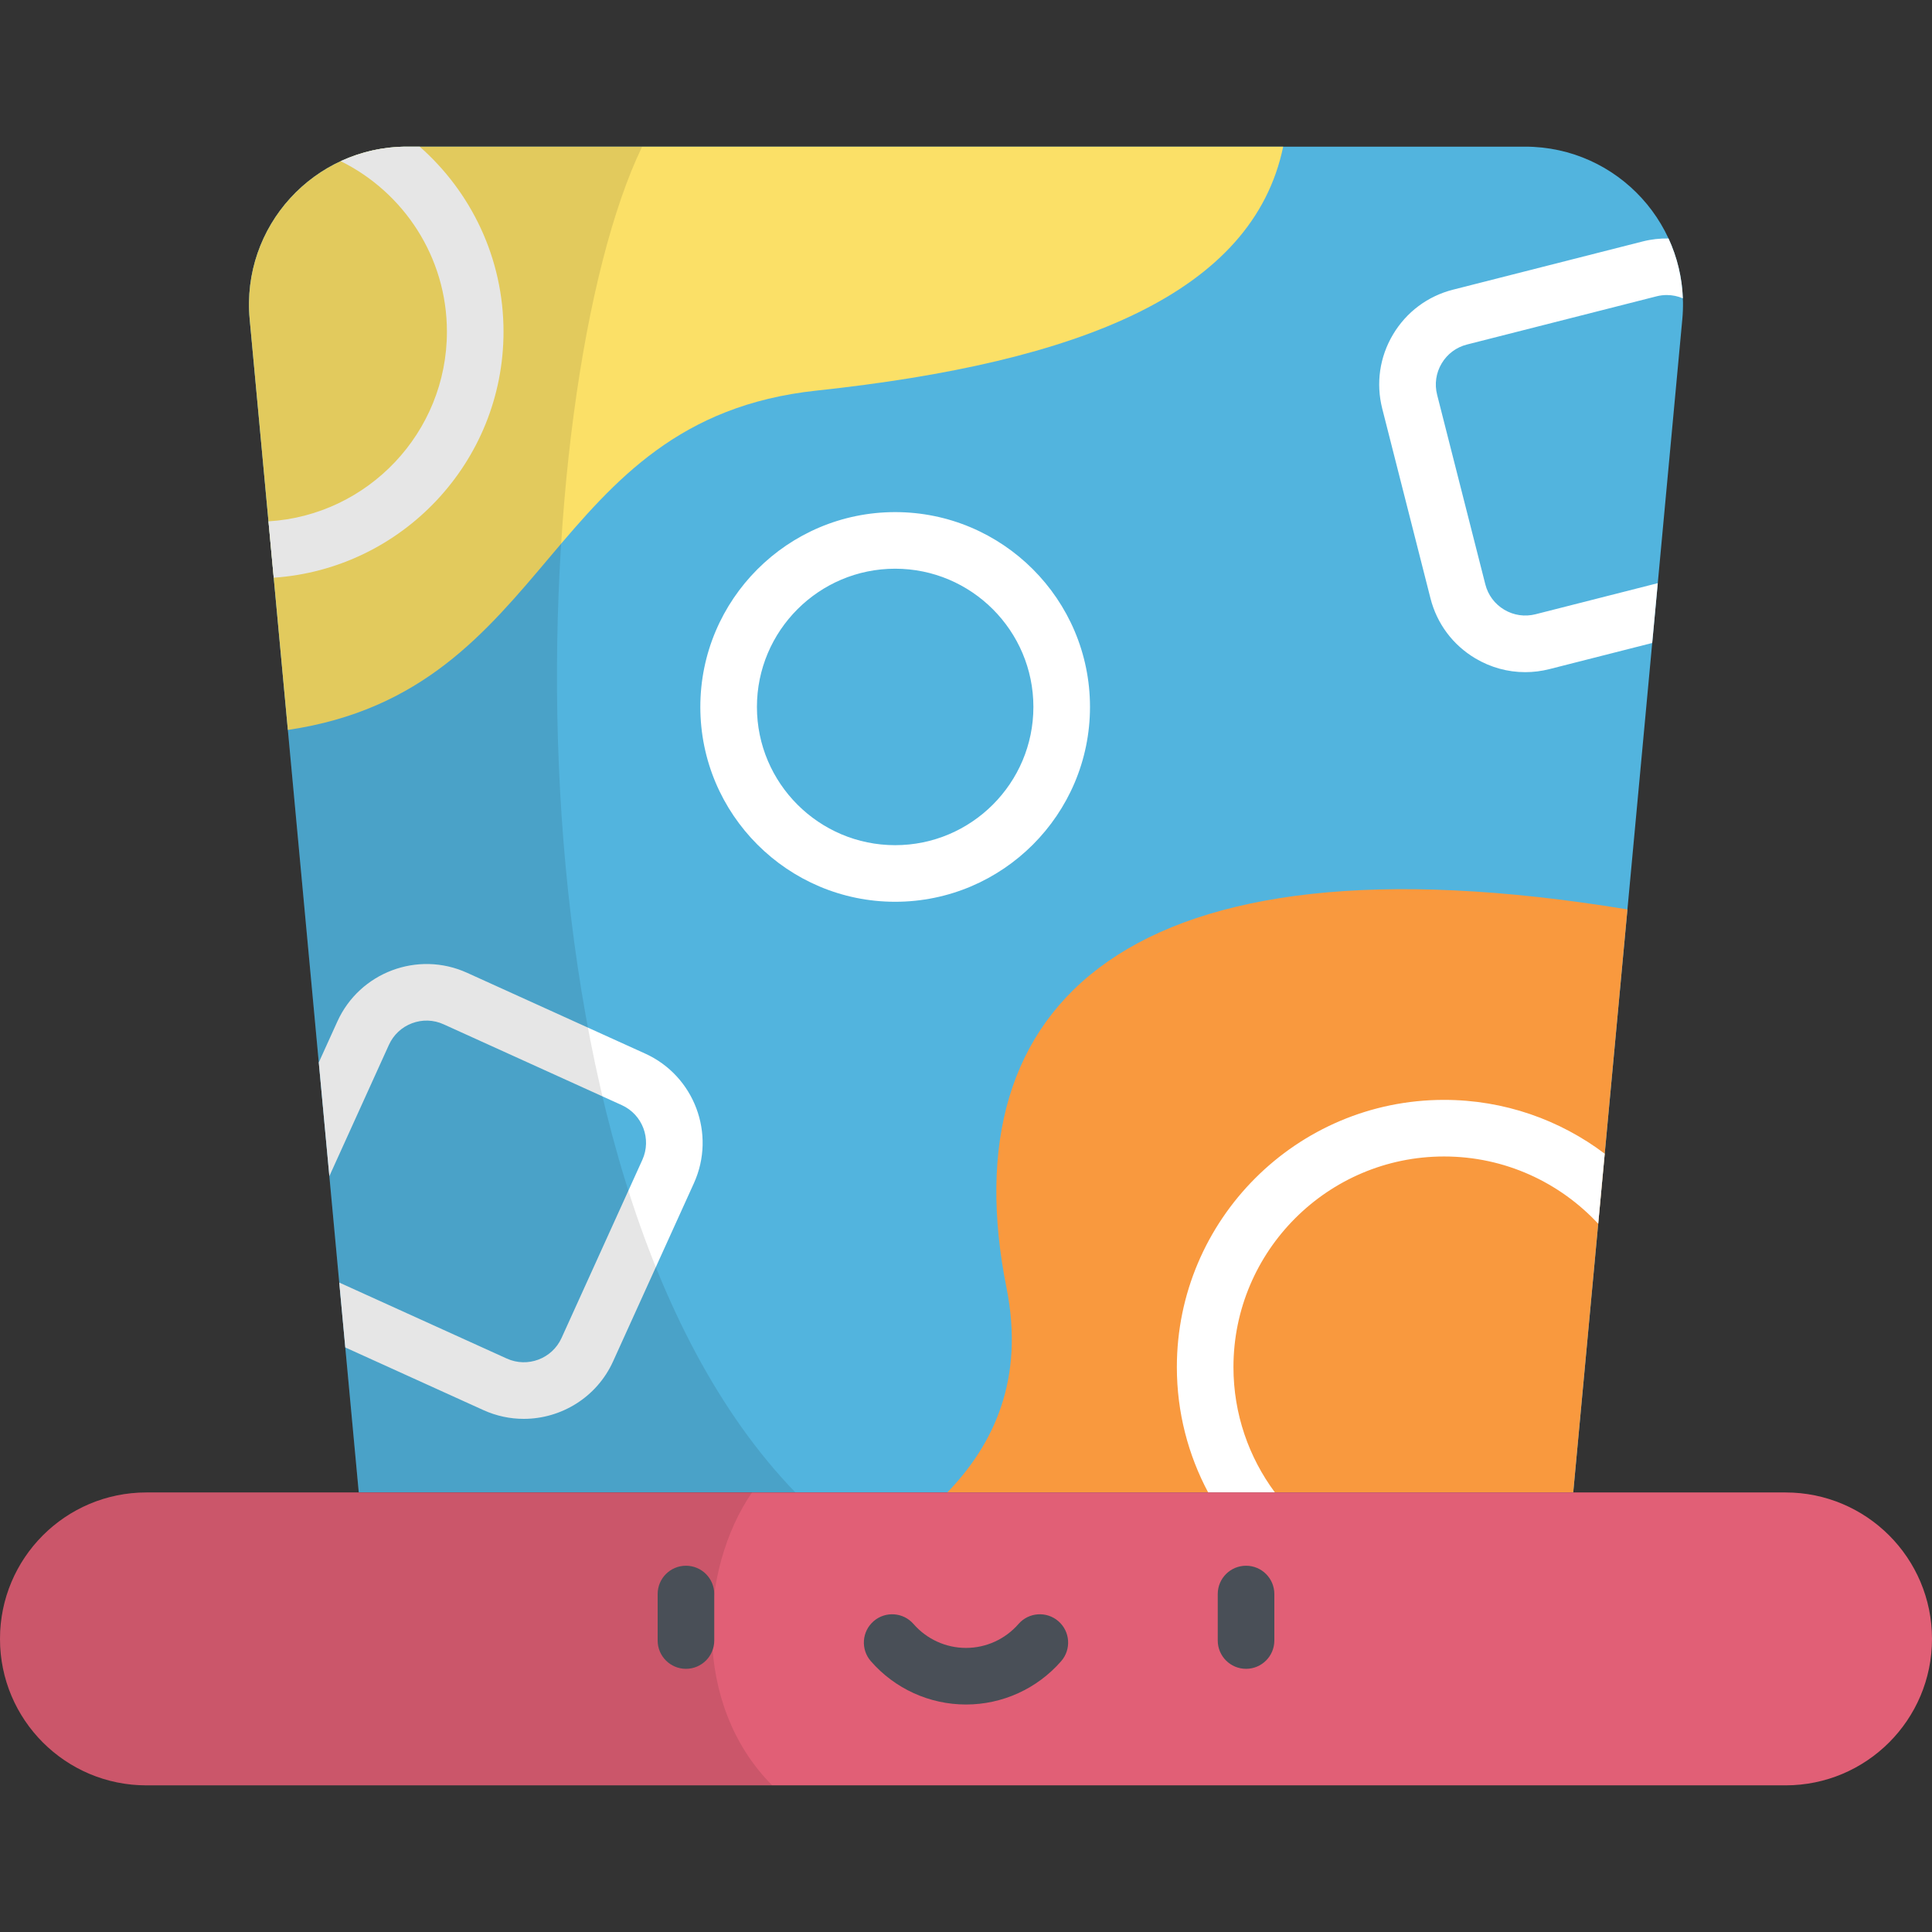 <?xml version="1.0" encoding="iso-8859-1"?>
<!-- Generator: Adobe Illustrator 19.0.0, SVG Export Plug-In . SVG Version: 6.00 Build 0)  -->
<svg version="1.1" id="Capa_1" xmlns="http://www.w3.org/2000/svg" xmlns:xlink="http://www.w3.org/1999/xlink" x="0px" y="0px"
	 viewBox="0 0 512 512" style="enable-background:new 0 0 512 512;" xml:space="preserve">
<rect x="0" y="0" width="512" height="512" fill="#333333" stroke="none"/>
<path style="fill:#52B4DE;" d="M404.155,38.865h-296.31c-24.647,0-43.958,21.19-41.677,45.731l28.909,310.917h321.845
	l28.909-310.917C448.114,60.056,428.802,38.865,404.155,38.865z"/>
<path style="fill:#F9993E;" d="M266.732,341.274c4.861,24.307-3.45,41.597-15.686,54.24h165.877l14.366-154.509
	C298.735,219.21,251.683,266.032,266.732,341.274z"/>
<path style="fill:#FBE067;" d="M107.845,38.865c-24.647,0-43.958,21.19-41.677,45.732l10.12,108.838
	c71.157-10.467,67.64-82.174,140.071-89.92c70.22-7.51,115.652-25.97,123.696-64.649L107.845,38.865L107.845,38.865z"/>
<path style="fill:#FFFFFF;" d="M170.979,279.213l-47.22-21.421c-13.032-5.913-28.441-0.12-34.353,12.911l-4.925,10.856l2.802,30.133
	l15.783-34.792c1.208-2.664,3.382-4.697,6.12-5.727c2.738-1.028,5.712-0.931,8.376,0.278l47.22,21.421
	c5.499,2.494,7.943,8.997,5.449,14.495l-21.421,47.22c-2.495,5.498-8.999,7.941-14.497,5.449h0.001l-44.409-20.145l1.599,17.197
	l36.612,16.609l0,0c3.467,1.572,7.101,2.316,10.681,2.316c9.876,0,19.333-5.665,23.672-15.228l21.421-47.22
	C189.802,300.535,184.01,285.125,170.979,279.213z M133.438,87.901c0-19.515-8.607-37.048-22.212-49.036h-3.382
	c-6.29,0-12.228,1.387-17.553,3.85c16.658,8.225,28.147,25.386,28.147,45.186c0,26.738-20.946,48.667-47.289,50.264l1.388,14.933
	C106.504,150.793,133.438,122.442,133.438,87.901z M311.879,362.296c0,11.999,3.01,23.305,8.298,33.218h17.693
	c-6.901-9.288-10.992-20.784-10.992-33.218c0-30.778,25.04-55.818,55.818-55.818c16.115,0,30.648,6.873,40.846,17.831l1.726-18.565
	c-11.859-8.949-26.605-14.266-42.572-14.266C343.648,291.477,311.879,323.246,311.879,362.296z M237.227,135.714
	c-28.471,0-51.633,23.162-51.633,51.633s23.163,51.633,51.633,51.633s51.633-23.162,51.633-51.633S265.697,135.714,237.227,135.714z
	 M237.227,223.979c-20.2,0-36.633-16.433-36.633-36.633c0-20.199,16.434-36.633,36.633-36.633s36.633,16.434,36.633,36.633
	C273.859,207.546,257.426,223.979,237.227,223.979z M388.764,91.303l50.252-12.778c0.902-0.229,1.806-0.339,2.697-0.339
	c1.484,0,2.928,0.309,4.257,0.871c-0.215-5.623-1.541-10.989-3.794-15.86c-2.261-0.041-4.562,0.208-6.856,0.791l-50.252,12.778
	c-6.718,1.708-12.368,5.93-15.911,11.888s-4.553,12.938-2.844,19.657l12.778,50.251c1.707,6.719,5.93,12.369,11.888,15.911
	c4.065,2.418,8.607,3.655,13.217,3.655c2.146,0,4.306-0.268,6.44-0.811l27.219-6.921l1.474-15.852l-32.389,8.236
	c-2.834,0.719-5.78,0.294-8.294-1.2c-2.514-1.495-4.296-3.88-5.017-6.715l-12.778-50.252c-0.721-2.834-0.294-5.78,1.2-8.294
	C383.545,93.804,385.929,92.023,388.764,91.303z"/>
<path style="fill:#E15F76;" d="M473.19,473.135H38.81c-21.434,0-38.81-17.376-38.81-38.81l0,0c0-21.434,17.376-38.81,38.81-38.81
	h434.38c21.434,0,38.81,17.376,38.81,38.81l0,0C512,455.759,494.624,473.135,473.19,473.135z"/>
<path style="opacity:0.1;enable-background:new    ;" d="M170.169,38.865h-62.324c-24.647,0-43.958,21.19-41.677,45.732
	l28.909,310.917h115.715C129.609,311.537,139.229,102.834,170.169,38.865z"/>
<path style="opacity:0.1;enable-background:new    ;" d="M199.292,395.514H38.81C17.376,395.514,0,412.89,0,434.324l0,0
	c0,21.434,17.376,38.81,38.81,38.81h165.83C183.203,451.637,185.27,415.913,199.292,395.514z"/>
<g>
	<path style="fill:#494F57;" d="M181.785,442.254c-4.142,0-7.5-3.357-7.5-7.5v-12.319c0-4.143,3.358-7.5,7.5-7.5s7.5,3.357,7.5,7.5
		v12.319C189.285,438.897,185.927,442.254,181.785,442.254z"/>
	<path style="fill:#494F57;" d="M330.215,442.254c-4.142,0-7.5-3.357-7.5-7.5v-12.319c0-4.143,3.358-7.5,7.5-7.5s7.5,3.357,7.5,7.5
		v12.319C337.715,438.897,334.357,442.254,330.215,442.254z"/>
	<path style="fill:#494F57;" d="M256,451.714c-9.667,0-18.859-4.187-25.221-11.487c-2.721-3.122-2.396-7.86,0.727-10.581
		c3.122-2.722,7.86-2.396,10.582,0.727c3.512,4.03,8.583,6.342,13.912,6.342c5.33,0,10.4-2.312,13.912-6.342
		c2.721-3.123,7.458-3.448,10.582-0.727c3.123,2.721,3.448,7.459,0.727,10.581C274.859,447.527,265.667,451.714,256,451.714z"/>
</g>
<g>
</g>
<g>
</g>
<g>
</g>
<g>
</g>
<g>
</g>
<g>
</g>
<g>
</g>
<g>
</g>
<g>
</g>
<g>
</g>
<g>
</g>
<g>
</g>
<g>
</g>
<g>
</g>
<g>
</g>
</svg>
